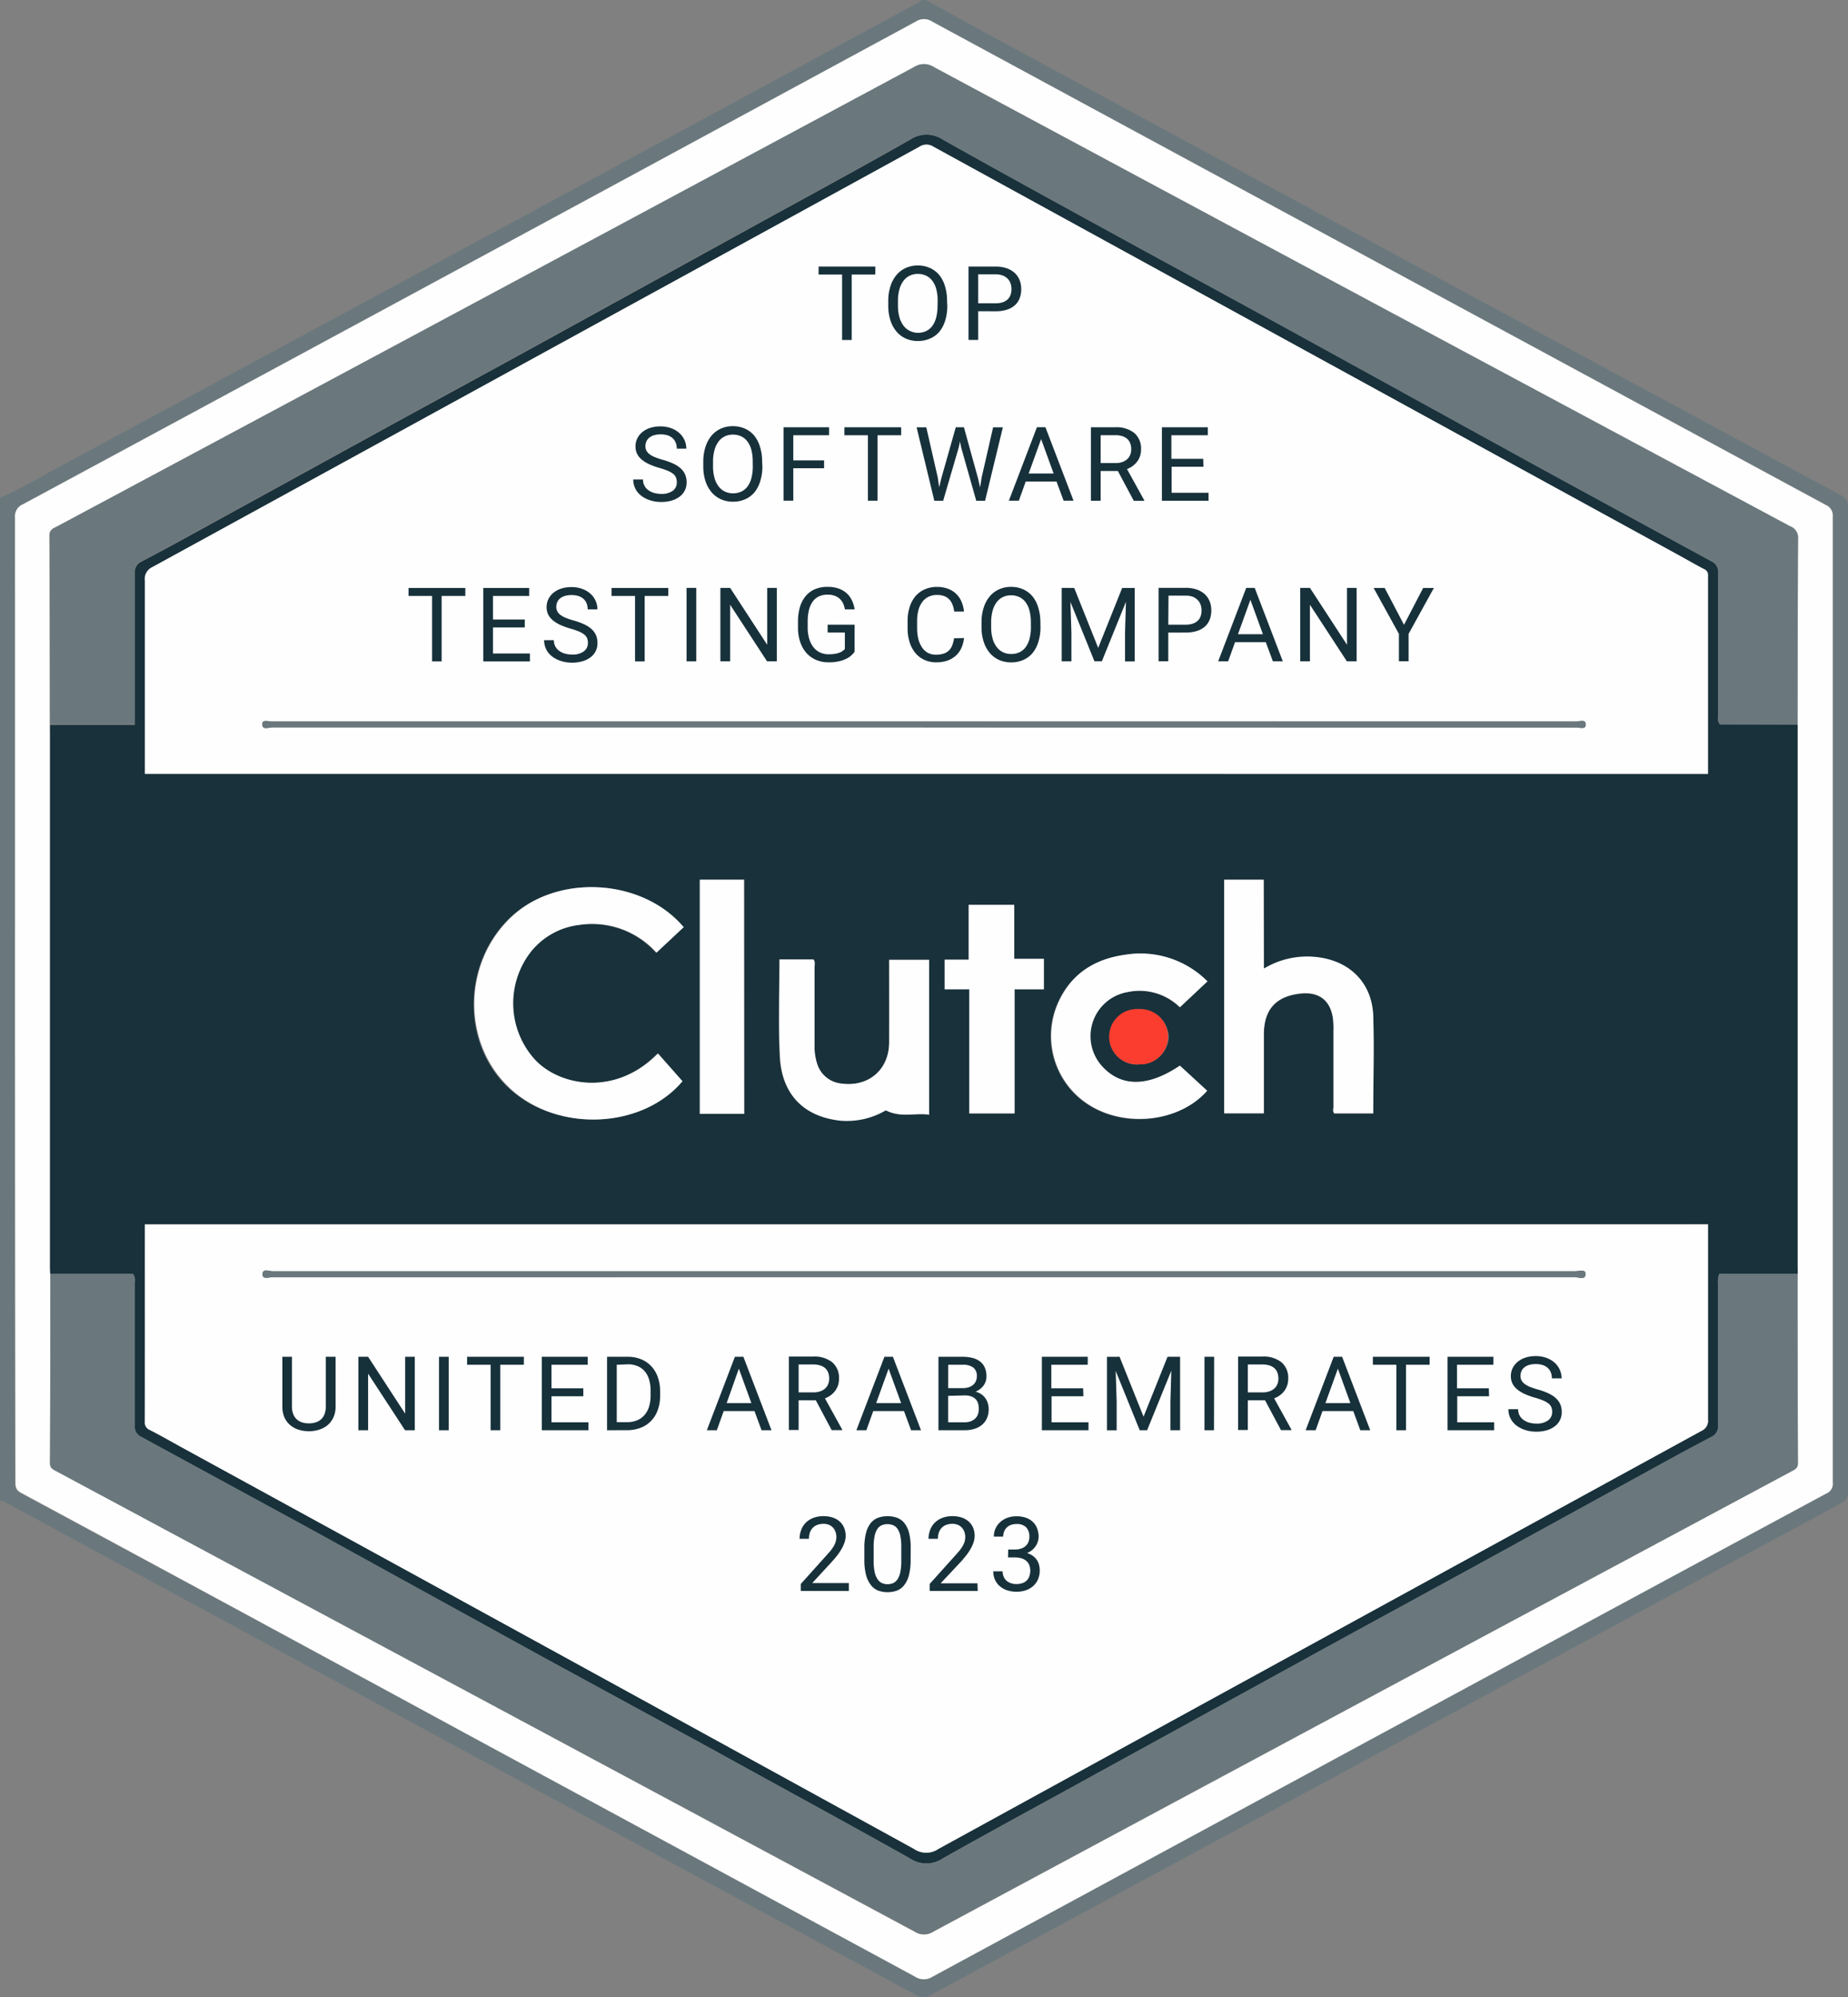 <svg xmlns="http://www.w3.org/2000/svg" viewBox="0 0 322.2 347.99"><rect x="0" y="0" width="322.2" height="347.99" fill="#808080" stroke="none"/><defs><style>.cls-1{fill:#6a787d;}.cls-2{fill:#fefefe;}.cls-3{fill:#18313b;}.cls-4{fill:#fa3d2e;}.cls-5{fill:#17313b;}</style></defs><title>clutch-software-testing-company-uae-2023</title><g id="Layer_2" data-name="Layer 2"><g id="Layer_1-2" data-name="Layer 1"><g id="Layer_2-2" data-name="Layer 2"><g id="Layer_2-2-2" data-name="Layer 2-2"><g id="Layer_2-3" data-name="Layer 2-3"><g id="Layer_2-2-2-2" data-name="Layer 2-2-2"><g id="Layer_2-3-2" data-name="Layer 2-3-2"><g id="Layer_1-2-2" data-name="Layer 1-2"><path class="cls-1" d="M0,86.75a80.46,80.46,0,0,0,8.2-4.25Q64.54,52.13,120.83,21.72L159.83.6c.34-.18.64-.42,1-.6h.6c4.2,2.3,8.35,4.64,12.56,6.9l84.93,45.93q31,16.74,62,33.45a2.09,2.09,0,0,1,1.29,2.09q0,85.75,0,171.51a2.09,2.09,0,0,1-1.25,2.09q-43.47,23.4-86.9,46.91l-71.75,38.73a2.4,2.4,0,0,1-2.63,0q-39-21.09-78-42.12L1.2,261.92c-.39-.2-.7-.53-1.2-.45Zm2.61,87.37v84a1.93,1.93,0,0,0,1,2.09Q42.41,281.06,81.12,302l78.43,42.41a2.78,2.78,0,0,0,3,0q32.76-17.76,65.53-35.46l90.38-48.81a1.8,1.8,0,0,0,1.11-1.91V89.93a2,2,0,0,0-1.2-2q-29.73-16-59.49-32.07L162.5,3.74a2.56,2.56,0,0,0-2.78,0Q132.7,18.41,105.66,33,54.84,60.47,4,87.87a2.26,2.26,0,0,0-1.4,2.34q.08,42,0,83.9Z"/><path class="cls-2" d="M2.62,174.09V90.21A2.26,2.26,0,0,1,4,87.87Q54.83,60.47,105.64,33L159.7,3.74a2.56,2.56,0,0,1,2.78,0q48.2,26.09,96.4,52.12L318.34,88a2,2,0,0,1,1.2,2q0,84.16,0,168.33a1.8,1.8,0,0,1-1.11,1.91Q273.27,284.56,228.1,309q-32.76,17.71-65.53,35.45a2.78,2.78,0,0,1-3,0Q120.31,323.21,81.09,302q-38.67-21-77.4-41.87c-1-.53-1-1.16-1-2.09Q2.62,216.09,2.62,174.09Zm6.15,47.85c0,11,0,22-.07,32.93,0,1,.6,1.2,1.2,1.52l34.91,18.7,114.63,61.5a3,3,0,0,0,3.31,0Q218.38,306.71,274,276.91l38.22-20.47c.6-.33,1.25-.53,1.2-1.52-.05-11-.05-22-.07-32.93,0-.34,0-.7,0-1v-93.7a8,8,0,0,0,0-1c0-10.8,0-21.6.08-32.35a2.12,2.12,0,0,0-1.4-2.18q-23.71-12.7-47.4-25.41L162.79,11.66a3.09,3.09,0,0,0-3.31,0Q103.77,41.58,48,71.39l-38,20.33c-.6.34-1.4.5-1.4,1.58.05,11,.05,22,.07,32.93,0,.34,0,.7,0,1v93.72c0,.38.06.69.07,1Z"/><path class="cls-3" d="M313.42,126.25c0,.34,0,.7,0,1V221a8,8,0,0,1,0,1H299.76a3.89,3.89,0,0,0-.22,1.91v24.51a2,2,0,0,1-1.2,2c-1.9,1-3.76,2-5.63,3l-34.8,19.1c-8.69,4.76-17.4,9.49-26.09,14.24L191.27,309c-9,4.94-18,9.8-26.92,14.84a5.11,5.11,0,0,1-5.71,0c-11.53-6.47-23.08-12.74-34.63-19.1q-14.67-8-29.4-16L54.08,266.46q-14.66-8-29.4-16a2,2,0,0,1-1.2-2c0-8.22,0-16.45,0-24.67,0-.56.19-1.16-.32-1.76H8.76c0-.34,0-.7,0-1v-93.7a8,8,0,0,1,0-1H23.51V99.85a2,2,0,0,1,1.2-2c1.9-1,3.76-2,5.63-3l34.8-19.1c8.69-4.76,17.4-9.49,26.09-14.24L131.81,39.2c9-4.94,18-9.8,26.9-14.86a5.11,5.11,0,0,1,5.71,0c11.53,6.47,23.1,12.79,34.67,19.12q14.67,8,29.4,16L269,81.78q14.67,8,29.4,16a2,2,0,0,1,1.2,2c0,8.22,0,16.45,0,24.67,0,.56-.19,1.16.32,1.76Zm-288.2,8.6H297.79V100.27a1.09,1.09,0,0,0-.7-1.11c-1.55-.8-3-1.67-4.57-2.51Q227.66,61.16,162.79,25.57a2.24,2.24,0,0,0-2.49,0q-26.63,14.67-53.4,29.24l-80.34,44a2.26,2.26,0,0,0-1.34,2.35c0,7.34,0,14.7,0,22v11.64Zm0,78.51v34.38a1.4,1.4,0,0,0,.89,1.43c1.8.94,3.56,1.93,5.34,2.91q64,35,128,70.1a3.72,3.72,0,0,0,4.2,0q66.51-36.54,133-72.88a1.93,1.93,0,0,0,1.16-2v-34Zm93.91-51.79c-7.2-8.57-22.12-9.36-30.21-1.67-8.35,8-8.5,22-.19,29.73s23.17,7.12,30.11-1.2l-4.25-4.84c-7.28,7.44-16.94,5.77-21.37,1.16a14.73,14.73,0,0,1-.7-19,12.74,12.74,0,0,1,8.46-4.58A15.1,15.1,0,0,1,114.35,166Zm101.19,7.2V153.29h-6.87V194h6.92V180.18c0-4.25,2.09-6.53,6.32-7,3.32-.39,5.4,1.25,5.76,4.6a17.54,17.54,0,0,1,.05,1.88v13.2c0,.41-.16.87.15,1.2h6.79c0-5.71.14-11.31,0-16.91-.19-5.79-4-9.68-9.82-10.31a14.62,14.62,0,0,0-9.21,2Zm-84.46-1.6c0,5.7-.2,11.26.05,16.8.31,6.6,4.12,10.48,10.5,11.2a13.4,13.4,0,0,0,8-1.75c2.67,1.34,5.18.39,7.56.77V167.24H155v14.4c0,4.8-3.64,7.8-8.31,7.16a4.91,4.91,0,0,1-4.29-3.6,9.36,9.36,0,0,1-.41-3V168.59c0-.46.16-1-.19-1.4ZM210.48,171A16.49,16.49,0,0,0,196,166.42c-5.21.74-9.26,3.29-11.53,8.2a14.21,14.21,0,0,0,5.23,17.87c6.41,4.15,15.89,3.09,20.68-2.4l-4.75-4.38c-5.57,3.71-10.2,3.76-13.51.17a7.8,7.8,0,0,1,4.44-13,10.09,10.09,0,0,1,9.1,2.65ZM182,172.38v-5.32h-5.16v-9.4h-7.94v9.56h-4.2v5.15H169v21.68h7.89V172.38Zm-52.2,21.7v-40.8h-7.71v40.8Zm68.76-8.63a5,5,0,0,0,5.21-4.73,5,5,0,0,0-5.22-4.85,4.82,4.82,0,1,0,0,9.62Z"/><path class="cls-1" d="M8.77,221.94h14.4c.51.6.32,1.2.32,1.76v24.68a2,2,0,0,0,1.2,2l29.4,16L94.62,288.7q14.67,8,29.4,16c11.53,6.38,23.14,12.65,34.64,19.12a5.11,5.11,0,0,0,5.71,0c8.92-5,18-9.89,26.92-14.84l40.53-22.27c8.69-4.76,17.4-9.49,26.09-14.24l34.8-19.1c1.86-1,3.74-2,5.63-3a2,2,0,0,0,1.2-2c0-8.17,0-16.35,0-24.51a3.89,3.89,0,0,1,.22-1.91h13.66c0,11,0,22,.07,32.93,0,1-.6,1.2-1.2,1.52l-38.2,20.45q-55.71,29.82-111.31,59.66a3,3,0,0,1-3.31,0L44.81,275.12,9.94,256.42c-.6-.33-1.25-.53-1.2-1.52Q8.78,238.44,8.77,221.94Z"/><path class="cls-1" d="M313.42,126.25H299.86c-.51-.6-.32-1.2-.32-1.76V99.81a2,2,0,0,0-1.2-2l-29.4-16L228.4,59.51Q213.76,51.45,199,43.45c-11.53-6.34-23.14-12.65-34.64-19.12a5.11,5.11,0,0,0-5.71,0c-8.93,5-17.93,9.89-26.92,14.81L91.19,61.42c-8.69,4.76-17.4,9.49-26.09,14.24L30.3,94.76c-1.86,1-3.74,2-5.63,3a2,2,0,0,0-1.2,2c0,8.17,0,16.35,0,24.51v1.9H8.77c0-11,0-22-.07-32.93,0-1.08.73-1.2,1.4-1.58L48,71.39l111.4-59.73a3.09,3.09,0,0,1,3.31,0q51,27.36,102,54.65l47.4,25.38a2.12,2.12,0,0,1,1.4,2.18C313.43,104.67,313.43,115.45,313.42,126.25Z"/><path class="cls-2" d="M25.27,134.84V101.13a2.26,2.26,0,0,1,1.31-2.32q40.2-22,80.34-44l53.36-29.23a2.24,2.24,0,0,1,2.49,0q64.86,35.56,129.75,71.07c1.52.83,3,1.7,4.57,2.51a1.09,1.09,0,0,1,.7,1.11v34.58Zm135.67-8.08H274.84c.6,0,1.65.45,1.62-.55s-1.09-.5-1.67-.5H47.39c-.6,0-1.68-.42-1.69.47,0,1.09,1.16.56,1.74.56h113.5Z"/><path class="cls-2" d="M25.26,213.35H297.79v34a1.93,1.93,0,0,1-1.16,2q-66.56,36.4-133.06,72.84a3.72,3.72,0,0,1-4.2,0q-63.88-35.1-127.89-70.1c-1.8-1-3.55-2-5.34-2.91a1.4,1.4,0,0,1-.89-1.43C25.28,236.31,25.26,224.91,25.26,213.35Zm135.83,9.2H274.55c.65,0,1.88.6,1.88-.56,0-.93-1.2-.47-1.8-.47q-113.54,0-227.08,0c-.6,0-1.8-.47-1.8.49s1.16.55,1.75.55Z"/><path class="cls-2" d="M119.21,161.56,114.47,166a15,15,0,0,0-13.35-4.85,12.74,12.74,0,0,0-8.46,4.58,14.59,14.59,0,0,0,.7,19c4.42,4.61,14.09,6.27,21.37-1.16L119,188.4c-6.95,8.3-21.74,9.05-30.11,1.2s-8.2-21.74.19-29.73C97.07,152.17,112,153,119.21,161.56Z"/><path class="cls-2" d="M220.36,168.77a14.62,14.62,0,0,1,9.24-2c5.77.65,9.65,4.54,9.82,10.31.18,5.57,0,11.2,0,16.91h-6.79c-.32-.33-.14-.77-.15-1.2v-13.2a17.54,17.54,0,0,0-.05-1.88c-.37-3.34-2.4-5-5.76-4.6-4.2.49-6.27,2.78-6.32,7V194h-6.92V153.29h6.9Z"/><path class="cls-2" d="M135.92,167.18h5.91c.36.45.19.95.19,1.4v13.63a9.36,9.36,0,0,0,.41,3,4.91,4.91,0,0,0,4.29,3.6c4.7.64,8.29-2.4,8.31-7.16s0-9.56,0-14.4H162v27c-2.4-.39-4.85.6-7.56-.77a13.4,13.4,0,0,1-7.94,1.8c-6.39-.7-10.2-4.6-10.5-11.2C135.7,178.44,135.92,172.88,135.92,167.18Z"/><path class="cls-2" d="M210.53,171l-4.8,4.51a10,10,0,0,0-9.1-2.65,7.8,7.8,0,0,0-4.41,13c3.33,3.6,8,3.54,13.51-.17l4.75,4.37c-4.8,5.46-14.28,6.51-20.68,2.4a14.21,14.21,0,0,1-5.22-17.89c2.24-4.91,6.27-7.46,11.53-8.2A16.49,16.49,0,0,1,210.53,171Z"/><path class="cls-2" d="M182,172.38h-5.11V194H169V172.38h-4.31v-5.15h4.2v-9.56h7.94v9.41H182Z"/><path class="cls-2" d="M129.74,194.09H122v-40.8h7.7Z"/><path class="cls-4" d="M198.51,185.46a4.82,4.82,0,1,1,0-9.62,4.82,4.82,0,1,1,0,9.62Z"/><path class="cls-1" d="M160.94,126.76H47.48c-.6,0-1.75.53-1.74-.56,0-.89,1.1-.47,1.69-.47H274.82c.6,0,1.65-.43,1.67.5s-1,.55-1.62.55Q217.89,126.78,160.94,126.76Z"/><path class="cls-1" d="M161.1,222.55H47.52c-.6,0-1.8.51-1.75-.55s1.2-.49,1.8-.49q113.54,0,227.08,0c.6,0,1.8-.45,1.8.47,0,1.13-1.2.56-1.88.56Z"/></g></g></g></g></g></g><path class="cls-5" d="M152.61,47.84H148.5V59.24h-1.68V47.84h-4.1V46.45h9.9Z"/><path class="cls-5" d="M165.16,53.26a8.44,8.44,0,0,1-.36,2.58,5.7,5.7,0,0,1-1,1.94A4.42,4.42,0,0,1,162.14,59a5.16,5.16,0,0,1-2.12.42,5.07,5.07,0,0,1-2.08-.42,4.58,4.58,0,0,1-1.63-1.22,5.7,5.7,0,0,1-1.06-1.94,8.17,8.17,0,0,1-.38-2.58v-.81a8.22,8.22,0,0,1,.38-2.58,5.77,5.77,0,0,1,1.05-1.95,4.54,4.54,0,0,1,1.63-1.23,5,5,0,0,1,2.08-.43,5.15,5.15,0,0,1,2.12.43,4.49,4.49,0,0,1,1.63,1.23,5.64,5.64,0,0,1,1,1.95,8.49,8.49,0,0,1,.36,2.58Zm-1.68-.83a7.92,7.92,0,0,0-.23-2,4.25,4.25,0,0,0-.68-1.48,2.93,2.93,0,0,0-1.09-.91,3.36,3.36,0,0,0-1.46-.31,3.25,3.25,0,0,0-1.42.31,3,3,0,0,0-1.09.91,4.37,4.37,0,0,0-.7,1.48,7.52,7.52,0,0,0-.25,2v.83a7.43,7.43,0,0,0,.25,2,4.43,4.43,0,0,0,.71,1.48,3,3,0,0,0,1.1.91A3.25,3.25,0,0,0,160,58a3.36,3.36,0,0,0,1.47-.31,2.89,2.89,0,0,0,1.09-.91,4.29,4.29,0,0,0,.67-1.48,8.11,8.11,0,0,0,.23-2Z"/><path class="cls-5" d="M170.55,54.23v5h-1.69V46.45h4.72a5.86,5.86,0,0,1,1.92.29,3.94,3.94,0,0,1,1.4.81,3.45,3.45,0,0,1,.86,1.24,4.09,4.09,0,0,1,.29,1.57,4.35,4.35,0,0,1-.29,1.65,3.16,3.16,0,0,1-.86,1.22,3.84,3.84,0,0,1-1.4.75,6.5,6.5,0,0,1-1.92.26Zm0-1.38h3a3.88,3.88,0,0,0,1.27-.18,2.31,2.31,0,0,0,.87-.51,2,2,0,0,0,.5-.78,3,3,0,0,0,.16-1,2.92,2.92,0,0,0-.16-1,2.18,2.18,0,0,0-.5-.81,2.43,2.43,0,0,0-.87-.56,3.44,3.44,0,0,0-1.27-.21h-3Z"/><path class="cls-5" d="M118,84a2.13,2.13,0,0,0-.14-.79,1.58,1.58,0,0,0-.48-.63,3.85,3.85,0,0,0-.94-.54,13.68,13.68,0,0,0-1.49-.51,12.7,12.7,0,0,1-1.72-.62,5.64,5.64,0,0,1-1.31-.8,3.22,3.22,0,0,1-.83-1,2.93,2.93,0,0,1-.29-1.33,3.1,3.1,0,0,1,.31-1.38,3.31,3.31,0,0,1,.88-1.11,4.2,4.2,0,0,1,1.37-.73,5.68,5.68,0,0,1,1.78-.26,5.32,5.32,0,0,1,1.92.33,4.35,4.35,0,0,1,1.42.86,3.61,3.61,0,0,1,.88,1.24,3.67,3.67,0,0,1,.3,1.45H118a2.81,2.81,0,0,0-.17-1,2.09,2.09,0,0,0-.52-.79,2.41,2.41,0,0,0-.88-.52,3.78,3.78,0,0,0-1.25-.18,3.92,3.92,0,0,0-1.18.16,2.35,2.35,0,0,0-.83.44,1.73,1.73,0,0,0-.48.65,2.12,2.12,0,0,0-.16.83,1.59,1.59,0,0,0,.17.74,1.88,1.88,0,0,0,.53.62,4,4,0,0,0,.93.52,11.6,11.6,0,0,0,1.36.46,12.19,12.19,0,0,1,1.88.68,5.15,5.15,0,0,1,1.3.85,3.09,3.09,0,0,1,.76,1.06,3.38,3.38,0,0,1,.25,1.34,3,3,0,0,1-1.22,2.5,4.26,4.26,0,0,1-1.41.69,6.48,6.48,0,0,1-1.83.24,6.41,6.41,0,0,1-1.18-.11,5.83,5.83,0,0,1-1.13-.33,5,5,0,0,1-1-.54,3.87,3.87,0,0,1-.8-.76,3.38,3.38,0,0,1-.54-1,3.45,3.45,0,0,1-.19-1.18h1.7a2.21,2.21,0,0,0,1,1.91,3,3,0,0,0,1,.45,4.79,4.79,0,0,0,1.19.15,3.32,3.32,0,0,0,2-.54A1.77,1.77,0,0,0,118,84Z"/><path class="cls-5" d="M132.92,81.26a8.44,8.44,0,0,1-.37,2.58,5.7,5.7,0,0,1-1,1.94A4.42,4.42,0,0,1,129.91,87a5.16,5.16,0,0,1-2.12.42A5.07,5.07,0,0,1,125.7,87a4.58,4.58,0,0,1-1.63-1.22A5.7,5.7,0,0,1,123,83.84a8.17,8.17,0,0,1-.38-2.58v-.81a8.22,8.22,0,0,1,.38-2.58,5.77,5.77,0,0,1,1.05-1.95,4.54,4.54,0,0,1,1.63-1.23,5,5,0,0,1,2.08-.43,5.14,5.14,0,0,1,2.12.43,4.49,4.49,0,0,1,1.63,1.23,5.64,5.64,0,0,1,1,1.95,8.49,8.49,0,0,1,.37,2.58Zm-1.68-.83a7.92,7.92,0,0,0-.23-2,4.25,4.25,0,0,0-.68-1.48,2.93,2.93,0,0,0-1.09-.91,3.36,3.36,0,0,0-1.46-.31,3.25,3.25,0,0,0-1.42.31,3,3,0,0,0-1.09.91,4.37,4.37,0,0,0-.7,1.48,7.52,7.52,0,0,0-.25,2v.83a7.43,7.43,0,0,0,.25,2,4.43,4.43,0,0,0,.71,1.48,3,3,0,0,0,1.1.91,3.25,3.25,0,0,0,1.42.31,3.36,3.36,0,0,0,1.47-.31,2.89,2.89,0,0,0,1.08-.91,4.29,4.29,0,0,0,.67-1.48,8.11,8.11,0,0,0,.23-2Z"/><path class="cls-5" d="M143.68,81.59h-5.37v5.65h-1.69V74.45h7.93v1.39h-6.24v4.38h5.37Z"/><path class="cls-5" d="M157.12,75.84H153V87.24h-1.68V75.84h-4.1V74.45h9.9Z"/><path class="cls-5" d="M163.5,83.21l.25,1.69.36-1.52,2.53-8.93h1.42l2.47,8.93.35,1.55.27-1.72,2-8.75h1.7l-3.1,12.8h-1.54l-2.64-9.33-.2-1-.2,1-2.73,9.33h-1.54l-3.09-12.8h1.69Z"/><path class="cls-5" d="M184.2,83.9h-5.36l-1.2,3.34H175.9l4.89-12.8h1.48l4.9,12.8h-1.73Zm-4.85-1.39h4.35l-2.18-6Z"/><path class="cls-5" d="M194.9,82.07h-3v5.18h-1.7V74.45h4.24a5,5,0,0,1,3.33,1,3.54,3.54,0,0,1,1.17,2.87,3.45,3.45,0,0,1-.65,2.08,3.85,3.85,0,0,1-1.8,1.33l3,5.43v.11h-1.81Zm-3-1.38h2.59a3.47,3.47,0,0,0,1.2-.19,2.5,2.5,0,0,0,.86-.51,2.05,2.05,0,0,0,.51-.76,2.53,2.53,0,0,0,.17-.94,3,3,0,0,0-.16-1,2,2,0,0,0-.5-.78,2.3,2.3,0,0,0-.87-.5,4,4,0,0,0-1.26-.18H191.9Z"/><path class="cls-5" d="M209.82,81.33h-5.55v4.54h6.44v1.38h-8.13V74.45h8v1.39h-6.35v4.11h5.55Z"/><path class="cls-5" d="M81.13,103.84H77v11.41H75.33V103.84h-4.1v-1.39h9.9Z"/><path class="cls-5" d="M91.49,109.33H85.95v4.54h6.44v1.38H84.26v-12.8h8v1.39H85.95v4.11h5.55Z"/><path class="cls-5" d="M102.5,112a2.13,2.13,0,0,0-.14-.79,1.58,1.58,0,0,0-.48-.63,3.85,3.85,0,0,0-.94-.54,13.68,13.68,0,0,0-1.49-.51,12.7,12.7,0,0,1-1.72-.62,5.64,5.64,0,0,1-1.31-.8,3.22,3.22,0,0,1-.83-1,2.93,2.93,0,0,1-.29-1.33,3.1,3.1,0,0,1,.31-1.38,3.31,3.31,0,0,1,.88-1.11,4.2,4.2,0,0,1,1.37-.73,5.68,5.68,0,0,1,1.78-.26,5.32,5.32,0,0,1,1.92.33,4.35,4.35,0,0,1,1.42.86,3.61,3.61,0,0,1,.88,1.24,3.67,3.67,0,0,1,.3,1.45h-1.7a2.81,2.81,0,0,0-.17-1,2.09,2.09,0,0,0-.52-.79,2.41,2.41,0,0,0-.88-.52,3.78,3.78,0,0,0-1.25-.18,3.92,3.92,0,0,0-1.18.16,2.35,2.35,0,0,0-.83.44,1.73,1.73,0,0,0-.48.65,2.12,2.12,0,0,0-.16.83,1.59,1.59,0,0,0,.17.74,1.88,1.88,0,0,0,.53.62,4,4,0,0,0,.93.52,11.6,11.6,0,0,0,1.36.46,12.19,12.19,0,0,1,1.88.68,5.15,5.15,0,0,1,1.3.85,3.09,3.09,0,0,1,.76,1.06,3.38,3.38,0,0,1,.25,1.34,3,3,0,0,1-1.22,2.5,4.26,4.26,0,0,1-1.41.69,6.48,6.48,0,0,1-1.83.24,6.41,6.41,0,0,1-1.18-.11,5.83,5.83,0,0,1-1.13-.33,5,5,0,0,1-1-.54,3.87,3.87,0,0,1-.8-.76,3.38,3.38,0,0,1-.54-1,3.45,3.45,0,0,1-.19-1.18h1.7a2.21,2.21,0,0,0,1,1.91,3,3,0,0,0,1,.45,4.79,4.79,0,0,0,1.19.15,3.32,3.32,0,0,0,2-.54A1.77,1.77,0,0,0,102.5,112Z"/><path class="cls-5" d="M116.51,103.84H112.4v11.41h-1.68V103.84h-4.1v-1.39h9.9Z"/><path class="cls-5" d="M121.39,115.24H119.7v-12.8h1.69Z"/><path class="cls-5" d="M135.44,115.24h-1.7l-6.44-9.86v9.86h-1.7v-12.8h1.7l6.46,9.91v-9.91h1.68Z"/><path class="cls-5" d="M149,113.57a4.37,4.37,0,0,1-.51.58,3.63,3.63,0,0,1-.86.6,5.83,5.83,0,0,1-1.31.47,7.74,7.74,0,0,1-1.85.19,5.47,5.47,0,0,1-2.15-.41,4.74,4.74,0,0,1-1.69-1.19,5.49,5.49,0,0,1-1.1-1.91,7.73,7.73,0,0,1-.4-2.56v-1a8.88,8.88,0,0,1,.34-2.56,5.31,5.31,0,0,1,1-1.91,4.28,4.28,0,0,1,1.61-1.2,5.5,5.5,0,0,1,2.2-.41,5.73,5.73,0,0,1,1.92.29,4.15,4.15,0,0,1,1.41.82,3.93,3.93,0,0,1,.92,1.24,5.45,5.45,0,0,1,.47,1.57h-1.69a4.33,4.33,0,0,0-.3-1,2.57,2.57,0,0,0-.57-.81,2.6,2.6,0,0,0-.89-.55,3.54,3.54,0,0,0-1.27-.2,3.42,3.42,0,0,0-1.55.33,2.83,2.83,0,0,0-1.07.93,4.3,4.3,0,0,0-.63,1.47,8.35,8.35,0,0,0-.21,1.94v1a6.82,6.82,0,0,0,.26,2,4.43,4.43,0,0,0,.74,1.48,3.18,3.18,0,0,0,1.15.92,3.45,3.45,0,0,0,1.49.32,6.27,6.27,0,0,0,1.17-.09,4.24,4.24,0,0,0,.81-.23,2.17,2.17,0,0,0,.53-.3,3.27,3.27,0,0,0,.33-.3v-2.87h-3v-1.37H149Z"/><path class="cls-5" d="M168.08,111.18a5.91,5.91,0,0,1-.44,1.68,4.07,4.07,0,0,1-.94,1.34,4.24,4.24,0,0,1-1.46.89,5.76,5.76,0,0,1-2,.32,4.89,4.89,0,0,1-2.06-.42,4.46,4.46,0,0,1-1.58-1.2,5.53,5.53,0,0,1-1-1.87,7.82,7.82,0,0,1-.36-2.43v-1.28a7.77,7.77,0,0,1,.36-2.44,5.45,5.45,0,0,1,1-1.87,4.57,4.57,0,0,1,1.62-1.2,5.19,5.19,0,0,1,2.14-.43,5.38,5.38,0,0,1,1.92.32,4.09,4.09,0,0,1,1.42.88,4.2,4.2,0,0,1,.93,1.35,5.79,5.79,0,0,1,.44,1.74h-1.7a5.75,5.75,0,0,0-.3-1.2,2.71,2.71,0,0,0-.56-.91,2.35,2.35,0,0,0-.88-.58,3.54,3.54,0,0,0-1.27-.2,3.25,3.25,0,0,0-1.5.33,3,3,0,0,0-1.08.92,4.19,4.19,0,0,0-.66,1.43,7.3,7.3,0,0,0-.22,1.85v1.3a7.57,7.57,0,0,0,.2,1.77,4.57,4.57,0,0,0,.6,1.45,3,3,0,0,0,1,1,2.93,2.93,0,0,0,1.48.36,4.17,4.17,0,0,0,1.36-.19,2.39,2.39,0,0,0,.92-.56,2.51,2.51,0,0,0,.57-.9,6,6,0,0,0,.31-1.21Z"/><path class="cls-5" d="M181.41,109.26a8.44,8.44,0,0,1-.37,2.58,5.7,5.7,0,0,1-1,1.94A4.42,4.42,0,0,1,178.4,115a5.16,5.16,0,0,1-2.12.42,5.07,5.07,0,0,1-2.08-.42,4.58,4.58,0,0,1-1.63-1.22,5.7,5.7,0,0,1-1.06-1.94,8.17,8.17,0,0,1-.38-2.58v-.81a8.22,8.22,0,0,1,.38-2.58,5.77,5.77,0,0,1,1.05-1.95,4.54,4.54,0,0,1,1.63-1.23,5,5,0,0,1,2.08-.43,5.14,5.14,0,0,1,2.12.43,4.49,4.49,0,0,1,1.63,1.23,5.64,5.64,0,0,1,1,1.95,8.49,8.49,0,0,1,.37,2.58Zm-1.68-.83a7.92,7.92,0,0,0-.23-2,4.25,4.25,0,0,0-.68-1.48,2.93,2.93,0,0,0-1.09-.91,3.36,3.36,0,0,0-1.46-.31,3.25,3.25,0,0,0-1.42.31,3,3,0,0,0-1.09.91,4.37,4.37,0,0,0-.7,1.48,7.52,7.52,0,0,0-.25,2v.83a7.43,7.43,0,0,0,.25,2,4.43,4.43,0,0,0,.71,1.48,3,3,0,0,0,1.1.91,3.25,3.25,0,0,0,1.42.31,3.36,3.36,0,0,0,1.47-.31,2.89,2.89,0,0,0,1.08-.91,4.29,4.29,0,0,0,.67-1.48,8.11,8.11,0,0,0,.23-2Z"/><path class="cls-5" d="M187.29,102.45l4.18,10.44,4.18-10.44h2.19v12.8h-1.69v-5l.16-5.38-4.2,10.36h-1.29l-4.19-10.34.17,5.35v5h-1.69v-12.8Z"/><path class="cls-5" d="M203.69,110.23v5H202v-12.8h4.72a5.86,5.86,0,0,1,1.92.29,4,4,0,0,1,1.4.81,3.45,3.45,0,0,1,.86,1.24,4.09,4.09,0,0,1,.29,1.57,4.35,4.35,0,0,1-.29,1.65,3.16,3.16,0,0,1-.86,1.22,3.85,3.85,0,0,1-1.4.75,6.5,6.5,0,0,1-1.92.26Zm0-1.38h3a3.89,3.89,0,0,0,1.27-.18,2.31,2.31,0,0,0,.87-.51,2,2,0,0,0,.5-.78,3,3,0,0,0,.16-1,2.92,2.92,0,0,0-.16-1,2.18,2.18,0,0,0-.5-.81A2.43,2.43,0,0,0,208,104a3.44,3.44,0,0,0-1.27-.21h-3Z"/><path class="cls-5" d="M220.69,111.9h-5.36l-1.2,3.34h-1.74l4.89-12.8h1.48l4.9,12.8h-1.73Zm-4.85-1.39h4.35l-2.18-6Z"/><path class="cls-5" d="M236.53,115.24h-1.7l-6.44-9.86v9.86h-1.7v-12.8h1.7l6.46,9.91v-9.91h1.68Z"/><path class="cls-5" d="M244.79,108.87l3.34-6.42H250l-4.41,8v4.77h-1.69v-4.77l-4.41-8h1.93Z"/><path class="cls-5" d="M58.51,236.42v8.67a4.42,4.42,0,0,1-.38,1.89,3.87,3.87,0,0,1-1,1.34,4.29,4.29,0,0,1-1.48.8,5.83,5.83,0,0,1-1.78.27,6,6,0,0,1-1.82-.27,4.11,4.11,0,0,1-1.46-.8,3.74,3.74,0,0,1-1-1.34,4.66,4.66,0,0,1-.36-1.89v-8.67h1.67v8.67a3.54,3.54,0,0,0,.22,1.3,2.48,2.48,0,0,0,.6.91,2.42,2.42,0,0,0,.93.54,3.86,3.86,0,0,0,1.2.18,3.94,3.94,0,0,0,1.21-.18,2.35,2.35,0,0,0,1.53-1.45,3.61,3.61,0,0,0,.21-1.3v-8.67Z"/><path class="cls-5" d="M72.32,249.22h-1.7l-6.44-9.86v9.86h-1.7v-12.8h1.7l6.46,9.91v-9.91h1.68Z"/><path class="cls-5" d="M78.23,249.22H76.54v-12.8h1.69Z"/><path class="cls-5" d="M91.33,237.81H87.22v11.41H85.54V237.81h-4.1v-1.39h9.9Z"/><path class="cls-5" d="M101.7,243.3H96.15v4.54h6.44v1.38H94.47v-12.8h8v1.39H96.15v4.11h5.55Z"/><path class="cls-5" d="M105.84,249.22v-12.8h3.61a6.06,6.06,0,0,1,2.3.42,5,5,0,0,1,1.78,1.2,5.43,5.43,0,0,1,1.15,1.9,7.25,7.25,0,0,1,.41,2.5v.76a7.25,7.25,0,0,1-.41,2.5,5.31,5.31,0,0,1-1.16,1.89,5,5,0,0,1-1.82,1.2,6.57,6.57,0,0,1-2.4.42Zm1.69-11.41v10h1.78a4.54,4.54,0,0,0,1.79-.33,3.45,3.45,0,0,0,1.29-.94,4,4,0,0,0,.78-1.46,6.54,6.54,0,0,0,.26-1.91v-.78a6.65,6.65,0,0,0-.26-2,4,4,0,0,0-.77-1.45,3.29,3.29,0,0,0-1.25-.9,4.36,4.36,0,0,0-1.69-.31Z"/><path class="cls-5" d="M131.54,245.88h-5.36l-1.2,3.34h-1.74l4.89-12.8h1.48l4.9,12.8h-1.73Zm-4.85-1.39H131l-2.18-6Z"/><path class="cls-5" d="M142.24,244h-3v5.18h-1.7v-12.8h4.24a5,5,0,0,1,3.33,1,3.54,3.54,0,0,1,1.17,2.87,3.45,3.45,0,0,1-.65,2.08,3.85,3.85,0,0,1-1.8,1.33l3,5.43v.11H145Zm-3-1.38h2.59a3.47,3.47,0,0,0,1.2-.19,2.5,2.5,0,0,0,.86-.51,2.05,2.05,0,0,0,.51-.76,2.53,2.53,0,0,0,.17-.94,3,3,0,0,0-.16-1,2,2,0,0,0-.5-.78,2.3,2.3,0,0,0-.87-.5,4,4,0,0,0-1.26-.18h-2.54Z"/><path class="cls-5" d="M157.61,245.88h-5.36l-1.2,3.34h-1.74l4.89-12.8h1.48l4.9,12.8h-1.73Zm-4.85-1.39h4.35l-2.18-6Z"/><path class="cls-5" d="M163.62,249.22v-12.8h4.18a7.12,7.12,0,0,1,1.76.2,3.56,3.56,0,0,1,1.31.62,2.7,2.7,0,0,1,.83,1.06,3.76,3.76,0,0,1,.29,1.54,2.6,2.6,0,0,1-.51,1.59,3.3,3.3,0,0,1-1.39,1.07,3.13,3.13,0,0,1,1,.44,2.9,2.9,0,0,1,.7.69,3,3,0,0,1,.44.89,3.52,3.52,0,0,1,.15,1,3.91,3.91,0,0,1-.3,1.59,3.17,3.17,0,0,1-.86,1.16,3.69,3.69,0,0,1-1.34.71,6,6,0,0,1-1.74.24Zm1.69-7.34h2.55a3.31,3.31,0,0,0,1-.14,2.26,2.26,0,0,0,.77-.4,1.8,1.8,0,0,0,.5-.65,2,2,0,0,0,.18-.87,1.82,1.82,0,0,0-.62-1.53,3,3,0,0,0-1.87-.48h-2.5Zm0,1.35v4.61h2.79a3.28,3.28,0,0,0,1.08-.16,2.28,2.28,0,0,0,.8-.46,1.92,1.92,0,0,0,.5-.72,2.54,2.54,0,0,0,.17-1,3.07,3.07,0,0,0-.14-1,1.78,1.78,0,0,0-.44-.73,2,2,0,0,0-.77-.46,3.37,3.37,0,0,0-1.11-.16Z"/><path class="cls-5" d="M188.89,243.3h-5.55v4.54h6.44v1.38h-8.13v-12.8h8v1.39h-6.35v4.11h5.55Z"/><path class="cls-5" d="M195.2,236.42l4.18,10.44,4.18-10.44h2.19v12.8h-1.69v-5l.16-5.38L200,249.22h-1.29l-4.19-10.34.17,5.35v5H193v-12.8Z"/><path class="cls-5" d="M211.66,249.22H210v-12.8h1.69Z"/><path class="cls-5" d="M220.56,244h-3v5.18h-1.7v-12.8h4.24a5,5,0,0,1,3.33,1,3.54,3.54,0,0,1,1.17,2.87,3.45,3.45,0,0,1-.65,2.08,3.85,3.85,0,0,1-1.8,1.33l3,5.43v.11h-1.81Zm-3-1.38h2.59a3.47,3.47,0,0,0,1.2-.19,2.5,2.5,0,0,0,.86-.51,2.05,2.05,0,0,0,.51-.76,2.53,2.53,0,0,0,.17-.94,3,3,0,0,0-.16-1,2,2,0,0,0-.5-.78,2.3,2.3,0,0,0-.87-.5,4,4,0,0,0-1.26-.18h-2.54Z"/><path class="cls-5" d="M235.94,245.88h-5.36l-1.2,3.34h-1.74l4.89-12.8H234l4.9,12.8h-1.73Zm-4.85-1.39h4.35l-2.18-6Z"/><path class="cls-5" d="M249.25,237.81h-4.11v11.41h-1.68V237.81h-4.1v-1.39h9.9Z"/><path class="cls-5" d="M259.62,243.3h-5.55v4.54h6.44v1.38h-8.13v-12.8h8v1.39h-6.35v4.11h5.55Z"/><path class="cls-5" d="M270.62,246a2.15,2.15,0,0,0-.14-.79,1.59,1.59,0,0,0-.48-.63,3.85,3.85,0,0,0-.94-.54,13.68,13.68,0,0,0-1.49-.51,12.68,12.68,0,0,1-1.72-.62,5.64,5.64,0,0,1-1.31-.8,3.23,3.23,0,0,1-.83-1,2.93,2.93,0,0,1-.29-1.33,3.11,3.11,0,0,1,.31-1.38,3.31,3.31,0,0,1,.88-1.11,4.2,4.2,0,0,1,1.37-.73,5.68,5.68,0,0,1,1.78-.26,5.32,5.32,0,0,1,1.92.33,4.36,4.36,0,0,1,1.42.86,3.62,3.62,0,0,1,.87,1.24,3.67,3.67,0,0,1,.3,1.45h-1.7a2.78,2.78,0,0,0-.17-1,2.08,2.08,0,0,0-.52-.79,2.41,2.41,0,0,0-.88-.52,3.78,3.78,0,0,0-1.25-.18,3.92,3.92,0,0,0-1.18.16,2.35,2.35,0,0,0-.83.44,1.73,1.73,0,0,0-.48.65,2.12,2.12,0,0,0-.16.83,1.59,1.59,0,0,0,.17.74,1.88,1.88,0,0,0,.53.62,4.05,4.05,0,0,0,.93.52,11.58,11.58,0,0,0,1.36.46,12.19,12.19,0,0,1,1.88.68,5.13,5.13,0,0,1,1.3.85,3.09,3.09,0,0,1,.77,1.06,3.4,3.4,0,0,1,.25,1.34,3,3,0,0,1-1.22,2.5,4.28,4.28,0,0,1-1.41.69,6.49,6.49,0,0,1-1.83.24,6.41,6.41,0,0,1-1.18-.11,5.83,5.83,0,0,1-1.13-.33,5,5,0,0,1-1-.54,3.87,3.87,0,0,1-.8-.76,3.38,3.38,0,0,1-.54-1,3.45,3.45,0,0,1-.19-1.18h1.7a2.21,2.21,0,0,0,1,1.91,3,3,0,0,0,1,.45,4.78,4.78,0,0,0,1.19.15,3.32,3.32,0,0,0,2-.54A1.77,1.77,0,0,0,270.62,246Z"/><path class="cls-5" d="M148,277.22h-8.38V276l4.19-4.66q.58-.64,1-1.13a6.94,6.94,0,0,0,.61-.9,3.21,3.21,0,0,0,.31-.76,3,3,0,0,0,.09-.73,2.63,2.63,0,0,0-.15-.89,2.12,2.12,0,0,0-.43-.73,2,2,0,0,0-.69-.49,2.35,2.35,0,0,0-.95-.18,3,3,0,0,0-1.13.19,2.17,2.17,0,0,0-.8.54,2.22,2.22,0,0,0-.47.82,3.36,3.36,0,0,0-.16,1.06h-1.63a4.35,4.35,0,0,1,.27-1.53,3.52,3.52,0,0,1,.79-1.26,3.76,3.76,0,0,1,1.31-.85,4.86,4.86,0,0,1,1.81-.31,5,5,0,0,1,1.62.25,3.43,3.43,0,0,1,1.21.7,3,3,0,0,1,.76,1.09,3.6,3.6,0,0,1,.26,1.4,3.52,3.52,0,0,1-.19,1.13,6.43,6.43,0,0,1-.52,1.14,9.31,9.31,0,0,1-.76,1.13q-.44.56-.92,1.09l-3.44,3.73H148Z"/><path class="cls-5" d="M158.77,271.76a10.65,10.65,0,0,1-.28,2.65,4.71,4.71,0,0,1-.8,1.74,3,3,0,0,1-1.27,1,5,5,0,0,1-3.34,0,3,3,0,0,1-1.27-1,4.76,4.76,0,0,1-.82-1.74,10.34,10.34,0,0,1-.29-2.65v-2a10.34,10.34,0,0,1,.29-2.64,4.58,4.58,0,0,1,.81-1.71,3,3,0,0,1,1.27-.93,4.68,4.68,0,0,1,1.67-.28,4.74,4.74,0,0,1,1.68.28,3,3,0,0,1,1.27.93,4.53,4.53,0,0,1,.81,1.71,10.49,10.49,0,0,1,.28,2.64Zm-1.63-2.22a9.37,9.37,0,0,0-.15-1.84,3.52,3.52,0,0,0-.46-1.23,1.83,1.83,0,0,0-.76-.68,2.65,2.65,0,0,0-2.07,0,1.8,1.8,0,0,0-.76.68,3.64,3.64,0,0,0-.46,1.23,9.12,9.12,0,0,0-.16,1.84V272a9.27,9.27,0,0,0,.16,1.84,3.77,3.77,0,0,0,.47,1.26,2,2,0,0,0,.76.72,2.48,2.48,0,0,0,2.08,0,1.9,1.9,0,0,0,.75-.72,3.77,3.77,0,0,0,.45-1.26,9.8,9.8,0,0,0,.15-1.84Z"/><path class="cls-5" d="M170.47,277.22h-8.38V276l4.19-4.66q.58-.64,1-1.13a6.94,6.94,0,0,0,.61-.9,3.22,3.22,0,0,0,.31-.76,3,3,0,0,0,.09-.73,2.63,2.63,0,0,0-.15-.89,2.12,2.12,0,0,0-.43-.73,2,2,0,0,0-.69-.49,2.35,2.35,0,0,0-.95-.18,3,3,0,0,0-1.13.19,2.17,2.17,0,0,0-.79.54,2.22,2.22,0,0,0-.47.82,3.36,3.36,0,0,0-.16,1.06h-1.63a4.35,4.35,0,0,1,.27-1.53,3.52,3.52,0,0,1,.8-1.26,3.76,3.76,0,0,1,1.31-.85,4.86,4.86,0,0,1,1.81-.31,5,5,0,0,1,1.62.25,3.43,3.43,0,0,1,1.21.7,3,3,0,0,1,.76,1.09,3.6,3.6,0,0,1,.26,1.4,3.52,3.52,0,0,1-.19,1.13,6.43,6.43,0,0,1-.52,1.14,9.31,9.31,0,0,1-.76,1.13q-.44.56-.92,1.09L164,275.89h6.42Z"/><path class="cls-5" d="M175.78,270h1.16a3.34,3.34,0,0,0,1.11-.17,2.23,2.23,0,0,0,.79-.46,1.88,1.88,0,0,0,.47-.69,2.36,2.36,0,0,0,.16-.87,2.32,2.32,0,0,0-.55-1.67,2.24,2.24,0,0,0-1.69-.58,2.77,2.77,0,0,0-.95.15,2.08,2.08,0,0,0-.73.44,2,2,0,0,0-.47.69,2.38,2.38,0,0,0-.17.91h-1.63a3.4,3.4,0,0,1,.28-1.38,3.33,3.33,0,0,1,.8-1.12,3.81,3.81,0,0,1,1.24-.76,4.49,4.49,0,0,1,1.61-.28,5.07,5.07,0,0,1,1.58.23,3.37,3.37,0,0,1,1.22.69,3.07,3.07,0,0,1,.79,1.13,4.08,4.08,0,0,1,.28,1.57,2.63,2.63,0,0,1-.12.76,3.07,3.07,0,0,1-.36.77,3.25,3.25,0,0,1-.62.71,3.36,3.36,0,0,1-.91.55,3.41,3.41,0,0,1,1.06.53,2.86,2.86,0,0,1,.68.73,2.79,2.79,0,0,1,.36.85,3.83,3.83,0,0,1,.11.88,3.92,3.92,0,0,1-.31,1.6,3.29,3.29,0,0,1-.85,1.17,3.78,3.78,0,0,1-1.28.73,5,5,0,0,1-1.61.25,5.2,5.2,0,0,1-1.57-.23,3.85,3.85,0,0,1-1.29-.69,3.25,3.25,0,0,1-.87-1.12,3.44,3.44,0,0,1-.32-1.52h1.63a2.38,2.38,0,0,0,.17.91,2,2,0,0,0,.48.7,2.16,2.16,0,0,0,.76.45,3,3,0,0,0,1,.16,3.28,3.28,0,0,0,1-.15,2,2,0,0,0,.76-.44,1.94,1.94,0,0,0,.48-.75,3,3,0,0,0,.17-1,2.56,2.56,0,0,0-.19-1,1.89,1.89,0,0,0-.55-.73,2.38,2.38,0,0,0-.86-.43,4.16,4.16,0,0,0-1.12-.14h-1.16Z"/></g></g></svg>